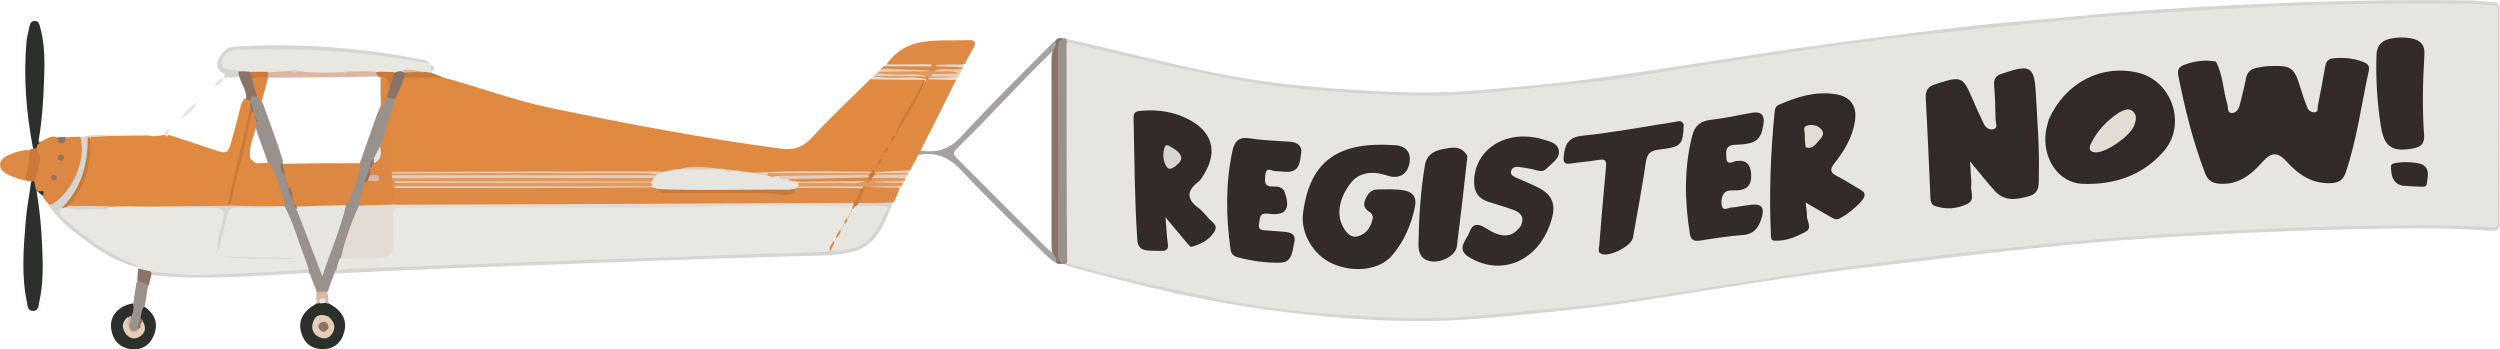 <svg width="11219" height="1568" viewBox="0 0 11219 1568" fill="none" xmlns="http://www.w3.org/2000/svg">
<path d="M1988.63 347.239C2151.63 391.615 2307.24 450.507 2469.86 484.224C2813.76 555.475 3158.57 621.459 3507.03 667.37C3565.1 675.043 3604.37 659.615 3644.06 616.731C3726.72 527.522 3815.48 443.995 3903.86 356.86C3919.53 345.538 3935.34 345.04 3951.22 345.04C4008.33 345.165 4065.4 344.418 4125.62 345.787C4161.29 358.229 4149.8 379.546 4138.64 399.039C4107.12 454.115 4076.72 509.813 4043.92 564.143C4038.23 573.558 4033.75 583.636 4028.24 596.16C4026.66 600.349 4026 601.967 4024.05 605.865C4017.91 614.823 4011.48 620.256 4006.51 629.837C4004.72 633.362 4004.06 634.814 4002.36 638.339C3999.12 644.601 3997.34 648.914 3994.56 655.384C3992.78 658.868 3992.03 660.237 3989.83 663.43C3984.19 669.776 3980.79 674.835 3976.52 682.01C3974.86 685.411 3974.24 686.738 3972.62 690.139C3969.59 696.152 3967.85 700.258 3965.2 706.438C3963.54 709.797 3962.79 711.083 3960.76 714.193C3954.37 721.41 3949.93 727.299 3945.62 736.05C3944.05 739.616 3943.42 741.068 3941.81 744.717C3938.57 751.478 3936.7 756.247 3932.56 763.007C3929.57 766.657 3928.2 767.984 3924.39 771.012C3916.59 776.03 3910.74 778.02 3901.29 779.389C3726.76 781.048 3555.52 779.928 3380.91 780.343C3373.16 780.343 3368.76 780.467 3361.21 780.965C3345.74 780.136 3333.42 778.933 3318.7 774.288C3309.83 774.039 3303.9 774.371 3295.06 773.707C3278.43 772.753 3264.99 770.638 3248.9 766.657C3238.08 767.694 3230.15 767.445 3219.25 766.574C3162.05 759.772 3107.85 751.685 3051.07 769.311C3040.37 771.965 3032.45 772.753 3021.58 774.122C3012.75 775.2 3006.82 775.947 2998.03 778.021C2990.93 779.597 2986.79 780.094 2979.32 780.219C2971.61 780.219 2967.17 780.26 2959.25 780.302C2578.52 780.343 2201.23 780.343 1823.98 780.219C1804.41 780.219 1784.62 782.126 1762.02 775.822C1742.15 759.523 1743.77 739.285 1743.4 720.124C1742.32 660.651 1742.9 601.22 1744.89 538.513C1737.26 503.966 1753.27 477.381 1762.72 446.277C1774.54 419.195 1784.42 394.725 1793.42 369.883C1797.98 357.275 1804.49 345.787 1821.04 339.359C1878.27 335.667 1932.19 336.87 1988.63 347.239Z" fill="#E08941"/>
<path d="M721.15 608.312C726.375 606.155 729.693 605.948 735.5 605.45C743.545 604.704 749.145 604.331 757.439 605.492C831.512 628.51 902.142 653.062 973.104 676.535C1015.16 690.429 1024.86 685.494 1036.19 642.652C1049.66 591.681 1064.72 541.167 1076.71 489.782C1080.31 474.354 1083.3 458.47 1096.45 443.912C1106.86 438.272 1114.36 439.848 1123.74 446.94C1127.05 450.88 1128.17 452.705 1130.33 457.433C1132.94 468.63 1132.82 477.008 1132.65 488.455C1104.7 623.699 1067.5 753.593 1038.09 885.394C1035.4 897.505 1031.83 909.117 1024.86 923.094C1021.3 927.241 1019.55 928.692 1014.7 931.554C908.861 938.77 806.005 934.043 703.233 935.536C664.082 936.116 624.889 934.748 582.254 936.904C553.014 939.849 527.259 939.683 498.103 936.863C437.509 933.752 380.234 937.817 319.931 933.089C300.728 922.513 303.549 909.698 312.797 898.085C373.432 822.023 398.524 734.847 395.704 638.588C395.455 629.92 397.238 621.501 406.031 612.999C445.555 609.93 482.384 611.547 522.199 609.308C571.636 608.188 618.004 608.229 667.814 607.939C686.975 614.035 703.233 609.764 721.15 608.312Z" fill="#E08941"/>
<path d="M4783.65 174.212C4890.03 196.815 4994.58 223.151 5099.47 247.952C5317.87 299.627 5536.52 351.054 5759.94 376.021C5900 391.656 6040.51 402.647 6181.48 409.407C6324.07 416.25 6466.45 418.738 6608.5 406.877C6794.01 391.366 6979.82 376.228 7164.21 351.137C7466.47 310.037 7767.36 258.983 8069.38 215.976C8313.08 181.263 8557.32 150.033 8801.85 121.417C8967.33 102.09 9133.72 90.81 9299.54 74.511C9535.02 51.369 9771.05 35.484 10007.3 23.872C10365.8 6.204 10724.5 -3.998 11083.5 2.223C11119 2.845 11154.3 7.863 11189.8 9.19C11216.6 10.186 11217.7 26.858 11217.7 46.972C11217.5 364.491 11217.2 682.051 11218.1 999.57C11218.2 1029.89 11207.8 1037.68 11179.5 1035.53C10958.4 1018.9 10736.8 1025.08 10515.7 1029.85C10239.8 1035.82 9964.03 1050.08 9688.52 1066.59C9489.28 1078.49 9290.33 1097.2 9091.75 1117.64C8863.98 1141.12 8636.82 1170.27 8409.3 1196.19C8065.94 1235.3 7725.23 1292.91 7384.06 1346.7C7147.87 1383.9 6910.1 1405.39 6672.29 1427.32C6360.24 1456.15 6049.81 1435.91 5740.16 1397.26C5421.97 1357.53 5111 1282.67 4802.39 1197.4C4795.34 1195.45 4788.62 1192.13 4779.54 1188.15C4778.21 1184.75 4779.09 1182.63 4782.78 1178.53C4803.02 1169.44 4819.23 1176.12 4835.9 1180.43C5139.66 1258.98 5444.45 1333.6 5756.17 1373.2C5895.07 1390.83 6034.83 1401.82 6175.1 1406.96C6259.91 1410.07 6344.68 1412.89 6429.5 1412.68C6550.1 1412.35 6670.13 1401.07 6790.03 1389.92C6967.58 1373.41 7145.17 1357.07 7321.44 1329.53C7543.82 1294.78 7765.79 1256.95 7988.59 1224.85C8274.63 1183.67 8561.3 1147.13 8848.67 1115.7C9101.71 1088.03 9355.32 1067.05 9608.89 1045.85C9705.56 1037.77 9802.61 1032.46 9899.62 1028.19C10092.4 1019.68 10285.2 1012.43 10478.1 1004.51C10682.3 996.086 10886.5 1002.1 11090.6 999.985C11115.2 999.736 11139.2 1006.79 11164.1 1006.12C11185.6 1005.54 11195.8 996.211 11195.4 974.645C11195.3 963.571 11195.8 952.498 11195.8 941.425C11195.8 662.02 11195.8 382.615 11195.8 103.21C11195.8 90.893 11195.5 78.617 11195.2 66.299C11194.7 48.465 11185.9 39.88 11168.2 37.89C11135.2 34.157 11102.3 29.968 11069 30.052C10884.4 30.425 10699.7 26.277 10515.2 31.462C10363 35.733 10210.6 41.498 10058.5 50.373C9956.65 56.304 9854.75 61.281 9752.85 66.216C9639.79 71.691 9527.27 82.805 9414.5 91.473C9266.19 102.878 9118.09 116.399 8970.11 132.283C8730.43 158.038 8491.17 186.613 8252.07 217.552C7904.31 262.55 7559.33 325.631 7212.15 373.906C7031.87 398.956 6850.42 414.3 6669.05 429.521C6562.46 438.479 6455.71 446.65 6348.62 443.664C5980.29 433.378 5614.49 401.61 5255.95 310.825C5136.63 280.632 5014.95 261.14 4895.92 229.703C4860.29 220.289 4824.58 210.667 4788.54 192.17C4782.82 186.281 4781.53 182.009 4783.65 174.212Z" fill="#D7D5D1"/>
<path d="M1123.07 460.045C1121.46 458.179 1120.96 456.562 1121.17 455.774C1114.7 432.134 1124.98 423.964 1149.53 426.701C1166.45 434.208 1169.32 449.594 1179.64 462.658C1209.67 550.001 1243.06 633.154 1269.68 721.368C1266.61 742.561 1269.64 760.146 1279.22 779.016C1280.88 782.665 1281.54 784.117 1283.04 787.767C1285.4 794.402 1286.65 798.881 1288.76 805.476C1290.09 809.042 1290.59 810.494 1291.83 814.061C1293.95 820.531 1294.94 824.968 1297.6 831.313C1299.01 834.88 1299.54 836.332 1300.87 839.981C1305.68 855.575 1309.42 869.054 1316.63 883.819C1318.25 887.385 1318.87 888.837 1320.36 892.445C1322.77 899.039 1324.01 903.56 1326.25 910.196C1327.75 913.845 1328.33 915.297 1329.74 918.988C1332.18 927.531 1335.46 933.006 1340.73 940.264C1364.24 971.41 1372.21 1006.79 1384.57 1040.05C1405.51 1096.45 1425.67 1153.19 1445.24 1208.68C1479.38 1113.62 1513.72 1016.66 1549.34 917.246C1574.77 856.405 1589.78 794.693 1614.29 733.437C1641.21 655.965 1668.29 581.52 1695.29 503.966C1709.27 479.621 1712.13 452.746 1734.03 432.963C1749.74 427.613 1761.02 430.392 1771.64 443.415C1765.46 470.746 1757.83 495.339 1749.87 522.67C1751.15 567.378 1729.38 603.874 1721 646.219C1705.99 666.872 1702.46 690.18 1688.74 711.207C1678.16 722.902 1671.48 733.727 1669.82 749.777C1668.75 753.8 1668.25 755.376 1666.88 759.316C1657.34 781.836 1647.51 801.619 1643.28 826.005C1642.66 858.852 1631.38 886.348 1620.88 916.914C1593.89 997.455 1561.37 1073.14 1538.19 1155.01C1530.47 1174.38 1524.21 1191.38 1515.96 1210.5C1512.22 1217.97 1508.08 1221.37 1501.11 1225.76C1490.08 1252.72 1481.2 1278.06 1471.87 1306.02C1456.98 1322.9 1441.18 1322.15 1422.06 1310.33C1410.49 1282 1401.45 1256.37 1390.37 1228.88C1385.69 1224.4 1383.2 1221.62 1379.51 1216.18C1343.26 1133.53 1317.79 1049.79 1285.78 968.507C1280.88 956.065 1276.57 943.374 1270.55 928.361C1254.67 868.308 1232.98 813.231 1211.37 755.169C1208.43 747.455 1207.18 742.105 1203.37 734.764C1186.61 678.692 1163.26 627.804 1147.25 571.608C1145.47 565.885 1144.85 562.526 1144.39 556.719C1144.43 546.517 1144.43 538.803 1141.03 529.181C1139.62 525.615 1138.96 524.204 1137.38 520.679C1135.23 515.661 1134.02 512.758 1131.99 507.574C1130.75 503.758 1130.41 502.182 1129.87 498.159C1128.84 484.39 1125.98 473.275 1123.07 460.045Z" fill="#99918B"/>
<path d="M1936.79 318.912C1935.17 322.023 1935.55 323.972 1935.3 324.926C1930.82 330.525 1925.51 333.138 1916.34 334.216C1876.94 331.562 1841.61 317.004 1801.59 325.755C1791.72 329.695 1784.17 331.396 1773.96 334.299C1759.61 337.451 1747.96 337.658 1733.36 335.875C1724.73 334.506 1719.01 333.22 1710.3 332.018C1699.52 329.654 1691.51 329.903 1680.44 330.649C1643.45 334.216 1609.44 331.976 1572.28 332.35C1556.18 329.032 1543.83 331.686 1528.36 336.041C1469.05 335.999 1412.77 342.22 1353.83 331.769C1337.66 326.46 1324.72 319.7 1307.51 327.622C1275.45 333.967 1245.71 329.944 1213.49 333.469C1206.85 334.133 1203.08 334.174 1196.61 333.303C1189.1 331.437 1184.41 328.617 1176.49 331.727C1156.62 335.087 1139.75 329.446 1119.59 330.234C1101.88 333.22 1087.28 331.603 1069.41 329.446C1045.56 326.253 1024.57 325.631 1005.41 315.843C987.992 306.927 979.199 294.319 985.13 274.163C993.01 247.413 1030.38 216.971 1059 215.893C1201 210.418 1342.76 213.239 1484.81 221.533C1621.67 229.537 1756.3 249.818 1890.8 273.789C1904.36 276.195 1916.72 280.674 1932.06 287.6C1935.05 289.259 1934.76 289.466 1934.88 289.3C1939.86 297.554 1942.47 306.263 1936.79 318.912Z" fill="#E9E7E1"/>
<path d="M4286.54 366.814C4235.77 469.626 4185.05 569.244 4133.29 671.393C4133.75 681.678 4129.52 686.904 4122.43 693.457C4109.53 716.557 4098.5 737.874 4086.14 761.39C4064.49 783.951 4038.4 780.633 4013.35 780.26C3988.13 779.887 3962.75 782.956 3934.63 775.781C3930.03 772.38 3928.54 770.638 3927.79 765.495C3928.58 762.095 3928.58 762.136 3928.58 762.136C3934.01 756.993 3931.52 749.901 3934.51 741.856C3935.96 739.906 3935.96 739.948 3935.92 739.948C3944.13 732.566 3947.95 721.99 3956.49 711.995C3958.11 710.336 3958.11 710.378 3958.06 710.378C3963.5 705.276 3961.01 698.143 3964.04 690.097C3965.49 688.148 3965.49 688.189 3965.45 688.189C3973.66 680.807 3977.47 670.231 3986.02 660.236C3987.64 658.578 3987.64 658.619 3987.59 658.619C3993.03 653.518 3990.54 646.385 3993.57 638.339C3995.02 636.389 3995.02 636.431 3994.98 636.431C4003.19 629.049 4007 618.473 4015.55 608.478C4017.16 606.819 4017.17 606.861 4017.12 606.902C4051.96 535.775 4094.76 469.045 4133 399.785C4141.26 384.855 4148.51 369.592 4157.93 352.34C4161.91 349.519 4163.65 348.607 4168.34 346.907C4204.38 344.418 4237.52 343.838 4273.64 347.487C4282.76 351.8 4286.66 356.404 4286.54 366.814Z" fill="#E08941"/>
<path d="M294.468 616.317C316.034 614.409 335.693 613.952 358.628 613.621C376.42 626.353 378.245 644.145 377.416 660.9C372.895 753.344 344.029 835.792 273.897 899.993C260.418 912.352 246.69 925.25 223.008 921.393C210.649 908.702 201.11 897.007 191.695 882.782C189.58 871.957 187.465 863.538 177.18 861.464C150.802 856.197 147.484 836.29 147.152 811.779C153.373 766.574 174.525 725.681 161.046 678.402C157.645 667.453 158.392 659.158 163.286 648.914C165.318 645.306 166.23 643.938 170.875 639.376C200.571 631.371 220.686 606.695 253.16 614.409C267.634 623.616 278.915 635.104 294.468 616.317Z" fill="#DD8842"/>
<path d="M152.71 811.697C162.456 831.521 148.48 866.524 191.488 857.359C197.046 856.156 195.719 869.054 192.691 878.054C185.101 873.948 178.341 867.685 163.327 853.792C179.502 945.821 185.848 1028.19 189.539 1110.76C193.23 1193.17 194.184 1275.53 175.894 1356.53C172.535 1371.46 174.277 1394.44 149.807 1395.27C122.476 1396.22 124.176 1371.21 120.817 1355.37C95.31 1235.97 105.72 1115.53 114.969 995.589C119.49 937.029 131.102 879.008 139.438 817.835C142.217 811.697 145.742 810.204 152.71 811.697Z" fill="#2C302A"/>
<path d="M176.268 646.094C163.535 644.394 167.6 656.67 163.867 664.177C159.803 670.19 155.323 670.812 148.605 667.536C117.748 508.237 105.016 349.561 118.702 189.474C120.776 165.213 127.868 141.366 132.637 117.353C135.208 104.33 140.144 93.879 156.028 94.045C172.037 94.252 175.563 105.699 179.129 118.058C201.982 197.23 200.696 278.517 197.793 359.473C194.558 450.216 188.793 540.96 172.95 633.279C174.65 636.182 175.646 636.597 176.06 636.265C175.023 637.592 174.401 639.334 174.692 641.159C174.941 643.025 175.272 643.938 176.268 646.094Z" fill="#2C302A"/>
<path d="M1502.35 1227.42C1500.98 1223.77 1502.89 1220 1505.79 1214.4C1530.18 1192.63 1559.17 1190.84 1587.12 1191.55C1694.21 1194.2 1801.05 1186.16 1907.76 1181.64C2064.82 1174.96 2222.17 1174.38 2379.07 1162.64C2450.11 1157.33 2521.57 1157.83 2592.74 1155.92C2700.86 1153.02 2809.07 1149.16 2917.03 1144.73C3071.64 1138.42 3226.38 1134.03 3380.99 1126.85C3484.02 1122.08 3587.24 1115.53 3693.87 1116.69C3699.39 1116.52 3701.55 1116.44 3710.01 1116.23C3718.26 1116.07 3720.25 1115.99 3725.15 1116.11C3839.78 1121.05 3926.87 1060.66 3959.47 956.936C3964.66 940.388 3957.19 937.402 3944.29 936.78C3926 935.867 3907.63 936.904 3889.34 936.158C3873.75 935.494 3857.12 937.858 3844.34 921.186C3844.05 911.44 3847.91 906.836 3856.58 901.984C3908.46 894.518 3957.27 888.215 4007.79 907.624C3966.48 1008.94 3931.64 1115.94 3802.16 1135.31C3775.54 1139.29 3748.87 1144.68 3722.12 1145.56C3540.67 1151.4 3359.14 1155.55 3177.69 1161.56C2979.2 1168.16 2780.74 1176.2 2582.25 1183.5C2378.86 1190.97 2175.43 1197.73 1972.08 1205.94C1816.52 1212.12 1661.07 1220.12 1502.35 1227.42Z" fill="#D7D5D1"/>
<path d="M3957.32 307.59C3958.61 301.784 3959.93 299.835 3963.62 297.595C4033.88 289.135 4102.6 295.024 4158.92 293.448C4107.62 291.996 4043.75 294.194 3977.14 290.711C4017.46 230.616 4077.3 196.152 4146.73 186.903C4212.14 178.194 4279.2 182.3 4345.52 180.184C4376.87 179.189 4382.84 190.76 4367.17 217.386C4354.1 239.616 4342.86 262.924 4329.3 287.766C4292.01 298.134 4255.72 290.545 4216.78 293.116C4211.31 297.056 4208.86 287.476 4209.4 293.157C4241.54 293.406 4270.74 292.701 4302.96 294.65C4308.4 299.544 4309.31 303.65 4307.32 311.115C4270.49 332.267 4231.63 315.926 4192.1 325.963C4184.43 327.663 4179.95 327.995 4172.07 327.497C4122.51 317.461 4075.73 324.719 4029.28 322.521C4008.5 321.525 3987.55 324.677 3964 317.793C3959.48 314.392 3958.03 312.65 3957.32 307.59Z" fill="#DF8A44"/>
<path d="M4788.33 1180.35C4784.56 1183.71 4783.02 1184.17 4779.37 1185.74C4777.26 1186.9 4776.26 1185.16 4777.01 1184.46C4745.53 1181.8 4736.74 1164.18 4736.82 1133.03C4737.69 829.737 4737.19 526.402 4737.61 223.109C4737.65 200.589 4733.38 173.009 4773.86 173.341C4778.59 171.682 4779.91 171.35 4783.27 171.143C4785.47 174.627 4785.59 177.986 4786.17 183.917C4799.32 200.34 4799.78 217.676 4799.78 235.012C4799.94 534.987 4799.99 834.963 4799.74 1134.94C4799.74 1149.62 4799.49 1164.51 4788.33 1180.35Z" fill="#99918B"/>
<path d="M1472.66 1360.3C1533.87 1391.74 1558.92 1434.46 1545.2 1487.83C1531.88 1539.51 1498.04 1567.92 1444 1566.55C1394.94 1565.26 1364.16 1537.48 1351.3 1491.11C1336.87 1439.06 1359.19 1397.17 1417.91 1363.75C1421.81 1358.73 1424.42 1355.95 1430.31 1352.67C1440.6 1349.73 1448.23 1349.27 1458.85 1351.06C1465.36 1352.92 1468.59 1354.95 1472.66 1360.3Z" fill="#2C302A"/>
<path d="M4124 694.908C4123.34 689.019 4126.16 682.756 4130.6 675.208C4204.25 687.069 4260.37 671.019 4313.95 612.376C4447.33 466.474 4589.05 328.16 4729.81 186.198C4748.18 183.46 4743.25 195.28 4743.17 205.856C4736.66 219.749 4726.45 227.132 4717.66 235.551C4574.87 372.868 4443.23 521.135 4301.51 659.49C4273.77 686.572 4274.22 689.931 4302.84 718.63C4431.45 847.529 4560.35 976.179 4688.92 1105.08C4704.64 1120.84 4723.8 1132.37 4740.68 1150.49C4745.49 1161.52 4744.74 1170.61 4742.25 1181.76C4727.32 1173.26 4713.14 1163.72 4701.2 1151.9C4572.25 1024.25 4440.37 899.288 4316.44 766.947C4261.74 708.469 4205.21 680.475 4124 694.908Z" fill="#A5A2A0"/>
<path d="M646.706 1375.19C696.765 1408.7 712.235 1453.37 689.756 1506.66C670.347 1552.66 631.734 1573.52 582.754 1565.8C533.524 1558.05 506.193 1525.16 498.935 1476.18C490.599 1420.11 529.294 1373.2 595.279 1361.59C614.066 1377.35 610.168 1395.27 600.919 1415.96C596.73 1421.48 593.869 1424.09 588.228 1427.61C571.763 1434.87 564.795 1446.49 565.335 1460.67C565.957 1476.43 568.777 1492.6 586.072 1500.23C598.97 1505.92 612.947 1508.24 624.062 1498.53C639.365 1485.18 643.057 1467.84 632.647 1446.32C629.619 1438.61 627.421 1433.42 625.472 1425.08C623.771 1403.68 621.698 1384.73 646.706 1375.19Z" fill="#2C302A"/>
<path d="M220.809 922.679C303.839 886.971 377.912 749.404 366.216 648.956C365.096 639.251 364.06 629.546 362.401 616.773C413.455 599.437 466.085 609.059 521.743 607.483C487.735 610.22 450.201 612.252 409.266 614.823C389.981 643.937 401.552 675.25 397.197 705.152C384.714 791.292 352.53 867.022 287.582 930.186C278.167 955.526 292.019 969.544 307.116 982.815C392.054 1057.3 482.551 1123.37 587.065 1168.45C601.249 1174.55 618.253 1177.66 621.737 1200.42C513.905 1175.75 425.98 1114.33 341.581 1047.35C296.664 1011.68 252.785 974.396 220.809 922.679Z" fill="#D7D5D1"/>
<path d="M1074.67 343.879C1052.36 347.405 1031.67 348.151 1007.49 348.69C1004.21 341.93 1013.87 333.511 1004.17 329.115C976.049 316.424 968.749 293.945 979.657 268.73C993.178 237.459 1015.91 211.207 1052.9 209.008C1339.03 192.004 1622.59 213.653 1903.61 269.145C1913.82 271.177 1922.77 279.223 1933.68 286.854C1655.68 230.326 1372.91 215.561 1088.4 222.943C1087.16 222.985 1085.95 223.068 1084.71 222.943C1037.89 218.506 997.533 238.745 993.841 283.038C990.358 324.719 1040.08 303.36 1066.09 317.171C1076.96 324.097 1078.41 331.977 1074.67 343.879Z" fill="#D7D5D1"/>
<path d="M4733.46 210.626C4742 201.377 4740.63 194.783 4734 186.903C4741.26 169.733 4756.02 169.153 4774.44 171.392C4754.57 178.774 4747.23 192.378 4747.31 217.344C4748.43 523.624 4748.1 829.862 4747.85 1136.14C4747.85 1156.55 4746.03 1176.45 4775.76 1181.6C4767.34 1184.21 4756.97 1184.67 4743.58 1184.46C4740.05 1175.17 4739.6 1166.54 4737.73 1155.72C4720.69 1138.63 4718.82 1119.26 4718.78 1099.35C4718.61 820.406 4718.65 541.499 4718.65 262.55C4718.74 244.924 4722.18 228.459 4733.46 210.626Z" fill="#8C7368"/>
<path d="M76.353 800.457C62.086 794.112 48.897 790.753 37.284 784.49C18.953 774.62 -0.581 763.463 0.207 738.994C0.995 714.774 20.363 704.323 39.441 695.198C67.228 681.927 96.716 674.586 130.103 672.098C155.07 718.382 136.946 759.938 116.458 803.734C110.984 808.752 107.168 809.913 100.408 807.591C96.219 805.559 94.518 805.393 90.371 804.273C84.647 803.029 81.413 802.656 76.353 800.457Z" fill="#DF8A44"/>
<path d="M4011.19 907.832C3960.68 910.61 3911.16 911.025 3858.19 911.108C3840.9 877.722 3869.6 859.557 3883.74 833.719C3888.51 831.604 3890.58 831.148 3895.89 830.899C3944.58 837.037 3990.99 825.134 4038.27 840.935C4031.01 864.119 4021.6 884.814 4011.19 907.832Z" fill="#DF8A44"/>
<path d="M1383.49 1209.88C1386.72 1215.52 1387.35 1218.84 1388.3 1224.69C1154.64 1236.51 920.847 1259.77 683.326 1234.89C676.69 1231.78 674.948 1227.59 675.612 1219.38C686.229 1202.75 700.289 1204.82 713.478 1206.6C866.392 1227.59 1019.35 1215.06 1172.26 1207.1C1234.76 1203.87 1297.51 1209.13 1359.89 1201.83C1367.27 1200.96 1374.53 1203.45 1383.49 1209.88Z" fill="#D7D5D1"/>
<path d="M588.723 1421.02C598.719 1402.32 600.212 1385.06 597.972 1364.24C602.451 1330.69 606.847 1300.13 612.612 1266.99C636.833 1250.28 653.132 1255.58 663.833 1283.79C660.059 1314.19 655.123 1341.68 649.98 1372.12C634.428 1386.64 636.377 1405.09 630.819 1423.59C631.068 1444.41 626.133 1461.42 619.787 1480.91C617.34 1484.89 616.179 1486.38 612.488 1489.37C599.631 1494.34 590.548 1491.82 580.594 1482.4C576.613 1476.51 575.161 1472.74 573.876 1465.73C572.383 1447.73 577.36 1434.79 588.723 1421.02Z" fill="#99918B"/>
<path d="M3895.23 837.7C3892.04 836.166 3888.43 836.083 3886.65 836.042C3882.96 837.452 3881.05 838.903 3876.07 842.097C3778.28 848.732 3683.63 849.396 3585.96 841.558C3579.49 836.166 3577.79 831.936 3578.83 823.683C3592.85 807.425 3609.56 810.618 3625.15 810.536C3703.75 810.038 3782.34 810.536 3864 810.079C3869.06 809.789 3871.01 809.582 3875.82 808.918C3886.28 806.596 3890.38 815.056 3899.09 812.9C3902.41 810.287 3904.03 809.665 3914.1 809.54C3964.74 814.144 4007.79 803.07 4051.51 819.162C4052.21 825.383 4050.97 829.198 4048.36 834.59C3997.59 843.921 3947.95 838.032 3895.23 837.7Z" fill="#E1995D"/>
<path d="M111.859 807.3C121.398 763.463 132.804 721.783 132.762 675.25C135.002 671.102 137.283 669.817 143.172 667.204C151.011 666.209 155.241 666.499 161.545 666.623C191.448 696.359 176.019 729.746 170.503 761.887C167.808 777.44 161.047 792.328 155.78 810.245C151.799 813.189 148.232 813.355 142.011 814.226C136.246 814.351 133.094 813.812 127.661 812.609C121.357 810.162 116.961 810.204 111.859 807.3Z" fill="#C97939"/>
<path d="M666.242 1284.28C652.556 1273.71 639.367 1262.1 616.722 1264.38C615.893 1246.67 617.801 1228.87 619.791 1208.1C619.874 1205.07 619.916 1205.77 620.248 1205.82C641.814 1192.46 659.233 1201.3 677.482 1217.84C679.182 1223.69 679.224 1227.01 679.68 1232.73C675.864 1250.73 671.634 1266.33 666.242 1284.28Z" fill="#8C7368"/>
<path d="M1909.42 323.101C1918.38 324.138 1923.93 324.884 1932.27 325.755C1952.55 332.64 1970.01 339.4 1989.51 347.612C1935.17 348.897 1878.85 348.731 1819.01 348.524C1810.71 342.386 1810.46 335.709 1815.15 326.004C1846.79 312.318 1876.45 327.497 1909.42 323.101Z" fill="#C97939"/>
<path d="M1474.23 1359.72C1471.41 1362.63 1468.8 1362.38 1464.36 1361.22C1454.16 1351.39 1445.37 1346.62 1433.42 1359.31C1429.11 1361.8 1426.46 1362.63 1421.81 1362.79C1419.36 1346.24 1418.91 1330.4 1419.07 1311.2C1434.79 1308.21 1449.89 1308.63 1468.26 1308.92C1472.53 1324.72 1473.49 1340.69 1474.23 1359.72Z" fill="#DAB6A3"/>
<path d="M4072.58 781.504C4072.78 787.974 4070.05 792.495 4065.65 798.135C4018 819.618 3970.34 808.42 3920.04 805.144C3906.56 792.661 3915.52 786.689 3926.01 779.058C3976.15 777.233 4022.97 774.288 4072.58 781.504Z" fill="#E5CDB7"/>
<path d="M3912.86 798.549C3962.42 798.259 4009.54 798.591 4060.3 799.13C4063.37 802.282 4062.75 805.268 4061.26 810.411C4011.57 823.599 3962.13 815.014 3909.79 815.512C3906.6 813.978 3905.94 813.19 3905.6 812.816C3904.11 806.886 3906.35 802.655 3912.86 798.549Z" fill="#E1995D"/>
<path d="M4146.44 358.436C4066.44 358.56 3989.71 357.648 3909.46 356.196C3909 350.68 3912.07 345.787 3920.61 340.437C3991.74 335.169 4057.44 338.446 4123.13 338.114C4131.72 338.073 4140.14 339.524 4149.14 347.985C4150.63 353.003 4150.17 355.201 4146.44 358.436Z" fill="#E2DCD4"/>
<path d="M3926.29 335.833C3927.74 330.11 3929.07 328.16 3935.71 325.755C4003.48 320.695 4066.48 323.599 4129.43 323.308C4137.98 323.267 4146.35 324.552 4155.77 332.432C4157.93 337.326 4157.97 339.607 4154.9 343.381C4080.45 344.75 4009.08 344.999 3934.26 344.335C3929.07 342.344 3927.37 340.81 3926.29 335.833Z" fill="#E5CDB7"/>
<path d="M3956.86 308.544C4028.69 310.534 4098.7 312.193 4170.66 316.423C4164.35 329.073 4152.83 326.294 4142.21 326.294C4081.61 326.294 4021.06 326.792 3957.03 325.672C3951.43 324.469 3949.23 323.681 3944.67 320.405C3944.38 316.092 3946.45 314.267 3950.56 311.778C3953.38 310.161 3954.16 309.207 3956.86 308.544Z" fill="#E5CDB7"/>
<path d="M3972.38 289.59C4042.67 288.802 4111.06 288.802 4179.41 288.802C4179.41 291.83 4179.45 294.857 4179.45 297.885C4110.36 297.885 4041.22 297.885 3968.64 297.263C3966.94 294.567 3968.68 292.452 3972.38 289.59Z" fill="#E2DCD4"/>
<path d="M883.442 458.718C873.737 492.726 845.244 512.426 814.637 532.789C825.71 499.777 853.705 479.953 883.442 458.718Z" fill="#E7E5DF"/>
<path d="M3928.12 773.127C3978.8 767.984 4028.61 766.159 4081.62 763.961C4083.07 767.362 4081.37 771.136 4077.84 776.071C4030.81 784.946 3985.23 778.518 3936.5 780.302C3931.15 778.85 3929.2 777.647 3928.12 773.127Z" fill="#E5CDB7"/>
<path d="M3893.87 838.696C3941.31 836.041 3990.63 835.958 4043.42 836C4046.45 838.447 4045.33 840.437 4041.97 842.76C3992.2 842.718 3943.97 842.014 3893.87 838.696Z" fill="#E5CDB7"/>
<path d="M3908.79 816.259C3955.62 813.687 4004.64 813.397 4057.02 812.816C4059.26 814.849 4058.06 817.171 4055.15 820.489C4005.97 820.531 3958.44 819.535 3908.79 816.259Z" fill="#E5CDB7"/>
<path d="M3927.71 777.979C3975.82 776.486 4022.43 776.735 4072.58 777.066C4076.06 777.149 4076.27 780.343 4075.89 781.877C4028.74 783.868 3981.95 784.283 3931.69 784.283C3927.58 782.5 3926.92 781.131 3927.71 777.979Z" fill="#E1995D"/>
<path d="M4188.66 321.318C4222.59 301.203 4260.99 315.926 4301.3 310.244C4307.69 308.129 4310.93 307.383 4316.57 309.083C4315.78 317.544 4312.83 324.677 4305.12 332.972C4264.6 322.687 4226.19 338.198 4188.66 321.318Z" fill="#E5CDB7"/>
<path d="M4305.78 334.34C4304.87 339.151 4303.21 343.215 4296.62 348.358C4251.7 346.077 4210.73 352.754 4171.24 337.824C4212.84 322.52 4255.27 326.17 4300.6 330.441C4303.54 332.225 4305.04 333.635 4305.78 334.34Z" fill="#E5CDB7"/>
<path d="M4200.81 291.333C4241.66 289.591 4281.19 289.466 4324.24 289.549C4326.69 293.821 4325.61 297.886 4322.95 303.401C4316.94 304.521 4312.58 303.733 4306.57 300.747C4272.19 299.088 4239.84 298.383 4203.92 297.388C4200.15 295.687 4199.82 294.319 4200.81 291.333Z" fill="#E2DCD4"/>
<path d="M293.096 614.284C295.004 626.809 295.128 640.62 279.327 642.776C263.442 644.933 259.005 633.362 256.641 617.602C267.341 614.45 278.58 614.077 293.096 614.284Z" fill="#8C7368"/>
<path d="M4284.96 359.39C4245.65 358.022 4208.9 357.192 4168.67 356.114C4164.65 353.708 4164.07 351.51 4166.14 347.28C4209.23 344.584 4249.67 344.792 4293.34 346.202C4296.53 347.239 4297.53 348.856 4298.03 349.685C4297.36 352.381 4295.87 353.916 4292.47 355.616C4289.77 357.358 4288.61 358.644 4284.96 359.39Z" fill="#E2DCD4"/>
<path d="M1001.51 348.773C999.564 369.8 986.873 382.408 962.445 385.435C970.408 370.629 981.482 356.321 1001.51 348.773Z" fill="#E7E5DF"/>
<path d="M758.437 577.705C758.354 586.995 756.239 597.612 753.833 610.883C749.188 612.086 744.875 610.635 739.318 607.192C738.986 592.843 747.903 586.082 758.437 577.705Z" fill="#E7E5DF"/>
<path d="M1937.37 320.779C1935.01 313.231 1934.8 304.438 1934.8 292.411C1947.04 297.719 1955.91 306.719 1937.37 320.779Z" fill="#D7D5D1"/>
<path d="M719.822 605.99C707.38 607.524 691.744 608.727 673.703 608.727C686.394 606.944 701.491 606.28 719.822 605.99Z" fill="#D7D5D1"/>
<path d="M4304.66 301.41C4309.14 300.249 4313.66 300.747 4319.8 303.069C4321.42 304.853 4320.18 307.673 4319.47 309.041C4315.65 310.493 4312.5 310.576 4307.07 310.286C4304.83 307.631 4304.79 305.35 4304.66 301.41Z" fill="#E1995D"/>
<path d="M108.787 805.476C114.8 806.554 118.657 807.798 123.925 810.494C117.496 810.825 109.616 809.706 99.828 807.134C100.823 805.641 103.727 805.641 108.787 805.476Z" fill="#E1995D"/>
<path d="M4282.56 360.386C4283.8 358.312 4285.17 357.773 4288.74 356.653C4290.4 359.39 4289.94 362.667 4287.95 367.975C4285.21 367.312 4283.97 364.616 4282.56 360.386Z" fill="#E1995D"/>
<path d="M75.898 800.084C78.138 799.462 81.663 800.126 86.599 802.033C84.359 802.614 80.792 801.992 75.898 800.084Z" fill="#E1995D"/>
<path d="M809.903 533.204C808.452 535.444 804.719 537.89 798.664 540.379C800.116 538.098 803.89 535.734 809.903 533.204Z" fill="#E7E5DF"/>
<path d="M3925.59 333.428C3927.25 333.76 3927.58 335.128 3928.12 338.57C3927.37 341.888 3926.38 343.132 3923.52 342.925C3921.65 341.474 3920.49 340.395 3919.95 339.815C3920.9 337.575 3922.52 335.958 3925.59 333.428Z" fill="#E2DCD4"/>
<path d="M3958.61 307.673C3958.69 308.834 3955.62 309.995 3954.09 310.535C3951.8 308.544 3952.55 306.553 3956.41 304.687C3958.07 304.231 3958.52 306.512 3958.61 307.673Z" fill="#E1995D"/>
<path d="M899.2 444.659C899.283 445.737 897.707 447.977 894.265 451.046C894.099 449.884 895.8 447.852 899.2 444.659Z" fill="#E7E5DF"/>
<path d="M3934.8 325.299C3935.42 322.769 3937.17 321.11 3940.73 318.788C3942.31 317.875 3943.8 319.7 3944.55 320.613C3944.51 323.142 3943.72 324.719 3940.28 326.751C3937.62 327.207 3935.71 325.963 3934.8 325.299Z" fill="#E5CDB7"/>
<path d="M958.217 386.223C958.299 387.343 956.682 389.375 953.198 392.112C953.032 390.868 954.774 389.002 958.217 386.223Z" fill="#E7E5DF"/>
<path d="M3581.82 819.037C3582.4 824.595 3582.44 827.705 3582.85 833.138C3582.19 839.94 3580.03 843.838 3574.1 849.105C3569.21 851.884 3567.09 852.714 3561.74 854.663C3547.14 861.506 3534.91 861.838 3522.59 861.796C3347.12 861.423 3171.64 861.879 2996.2 861.506C2985.13 861.465 2974.1 861.174 2960.33 856.446C2952.91 854.787 2948.63 854.165 2941.25 853.045C2934.28 851.055 2930.68 849.147 2925.24 844.626C2920.76 839.484 2918.98 836.083 2917.28 829.613C2916.74 825.093 2916.7 823.309 2917.07 818.83C2918.69 811.157 2920.85 806.43 2924.04 799.504C2927.36 792.951 2930.05 788.886 2934.74 783.37C2937.69 780.841 2939.01 779.97 2942.5 778.394C2950.67 776.776 2956.72 777.108 2964.77 775.242C2971.07 773.209 2975.51 773.334 2981.57 771.302C2985.92 769.062 2988.49 768.067 2993.14 766.906C2999.98 767.113 3004.54 765.827 3011.01 763.671C3020.09 761.348 3027.35 760.56 3037.35 759.98C3097.57 753.344 3155.17 754.007 3216.14 757.242C3227.21 756.828 3234.93 757.325 3245.51 758.445C3261.18 764.542 3274.45 767.279 3290.88 764.708C3298.72 764.293 3304.11 764.749 3312.15 765.786C3325.47 770.306 3336.04 774.744 3350.14 772.007C3355.58 771.385 3358.77 771.634 3364.29 772.297C3387.84 781.007 3410.9 773.666 3434.75 780.799C3440.52 781.214 3443.79 781.546 3449.39 782.417C3457.85 784.076 3463.99 785.112 3472.66 784.158C3479.79 783.702 3484.48 784.159 3491.4 786.025C3502.6 793.78 3513.01 796.352 3526.45 797.14C3530.31 797.803 3531.84 798.135 3535.66 799.006C3542.46 800.789 3546.77 802.738 3553.82 803.526C3561.04 804.314 3565.73 805.476 3572.53 808.171C3577.42 811.282 3579.62 813.729 3581.82 819.037Z" fill="#E7E5DF"/>
<path d="M1707.61 656.711C1720.96 612.708 1733.49 571.069 1747.84 527.439C1766.83 583.096 1753.48 642.03 1757.25 700.217C1758.62 721.036 1757.54 741.98 1757.67 766.366C1758.83 771.011 1759.91 772.173 1762.39 775.242C1764.38 778.642 1764.92 780.135 1766.04 783.951C1767 789.426 1767.25 792.619 1767.54 798.218C1767.91 807.135 1768.24 813.646 1770.19 822.604C1770.52 834.217 1772.56 842.967 1775.42 854.58C1777.7 878.676 1780.48 900.034 1764.55 921.227C1713.62 936.323 1665.26 935.577 1613.79 922.554C1618.15 890.371 1625.53 860.054 1632.87 826.834C1634.49 818.788 1638.22 815.222 1643.86 809.913C1655.1 802.655 1666.59 805.185 1676.34 799.877C1673.6 791.126 1662.98 791.872 1657.67 782.79C1654.73 773.085 1657.92 766.2 1660.2 756.952C1661.86 754.795 1661.45 754.754 1661.61 754.878C1666.71 747.869 1665.8 738.372 1672.64 729.372C1700.93 712.202 1703.04 685.245 1707.61 656.711Z" fill="#DD8842"/>
<path d="M1760.94 778.352C1758.21 775.905 1757.87 772.919 1757.83 771.426C2159.09 769.56 2560.39 769.187 2965.18 769.311C2970.07 771.053 2971.48 772.256 2970.78 775.283C2963.44 779.638 2958.25 782.168 2950.83 784.781C2565.5 791.582 2182.36 786.108 1799.26 787.725C1787.03 787.767 1774.46 788.472 1760.94 778.352Z" fill="#E5CDB7"/>
<path d="M1815.73 323.267C1817.02 330.857 1816.48 336.704 1815.65 345.538C1802.54 379.754 1789.68 411.024 1775.04 444.244C1762.48 443.456 1751.74 440.719 1738.17 438.065C1727.6 430.89 1730.13 422.264 1732.99 411.232C1734.9 405.508 1736.1 402.273 1738.09 396.592C1739.96 390.868 1741.04 387.592 1743.07 381.869C1751.9 362.044 1753.06 341.349 1770.27 325.631C1777.33 322.106 1783.42 321.069 1791.84 319.866C1800.88 319.286 1807.56 318.622 1815.73 323.267Z" fill="#8C7368"/>
<path d="M3446.19 787.642C3418.53 785.278 3393.85 781.421 3367.93 775.159C3437.4 771.385 3508.16 769.104 3578.87 768.813C3687.74 768.357 3796.61 769.311 3908.84 770.306C3912.78 775.947 3910.99 779.804 3903.69 783.951C3768.45 790.338 3636.23 787.85 3504.05 786.398C3485.76 786.232 3467.51 784.739 3446.19 787.642Z" fill="#E5CDB7"/>
<path d="M4142.95 361.92C4144.36 358.809 4145.61 358.187 4152.29 356.86C4121.8 444.078 4068.3 522.297 4019.11 605.533C4041.09 530.425 4092.15 468.049 4127.28 397.296C4132.71 386.472 4137.65 375.399 4142.95 361.92Z" fill="#C97939"/>
<path d="M3216.39 755.5C3162.47 768.399 3104.74 759.15 3043.77 760.892C3097.32 742.436 3155.3 748.657 3216.39 755.5Z" fill="#E5CDB7"/>
<path d="M3904.4 778.684C3908.09 776.196 3909.54 774.91 3911.49 772.214C3916.05 768.191 3919.91 765.454 3926.17 762.427C3928.62 763.422 3928.66 764.708 3928.83 767.901C3928.95 769.809 3928.74 773.044 3928.95 774.661C3928.95 777.523 3928.74 778.808 3928.37 782.002C3924.18 787.269 3920.2 790.67 3915.72 795.978C3912.82 801.577 3910.33 805.227 3906.56 810.66C3905.27 812.443 3902.16 813.231 3900.58 813.48C3896.52 811.406 3894.4 808.752 3892.08 803.361C3891.17 797.471 3891.42 794.112 3893.24 788.43C3896.44 783.371 3899.09 781.338 3904.4 778.684Z" fill="#C97939"/>
<path d="M4014.76 607.441C4015.3 618.929 4012.52 630.293 3997.51 636.224C3996.93 624.735 3999.71 613.372 4014.76 607.441Z" fill="#C97939"/>
<path d="M3290.62 763.007C3279.09 771.717 3264.91 772.712 3249.65 761.183C3261.55 760.104 3274.7 761.1 3290.62 763.007Z" fill="#E5CDB7"/>
<path d="M3985.19 659.117C3985.73 670.605 3982.95 681.968 3967.94 687.899C3967.4 676.453 3970.18 665.047 3985.19 659.117Z" fill="#C97939"/>
<path d="M3955.66 710.834C3956.24 722.322 3953.38 733.644 3938.41 739.616C3937.87 728.128 3940.65 716.765 3955.66 710.834Z" fill="#C97939"/>
<path d="M3349.85 770.306C3340.56 778.767 3328.74 779.845 3316.01 768.481C3325.63 767.445 3336.41 768.398 3349.85 770.306Z" fill="#E5CDB7"/>
<path d="M3993.19 638.173C3993.81 642.901 3992.57 649.205 3989.46 657.168C3988.88 652.44 3990.12 646.136 3993.19 638.173Z" fill="#C97939"/>
<path d="M3934.14 741.565C3934.76 746.293 3933.52 752.597 3930.41 760.56C3929.78 755.832 3931.03 749.528 3934.14 741.565Z" fill="#C97939"/>
<path d="M3963.67 689.848C3964.29 694.576 3963.04 700.88 3959.93 708.843C3959.31 704.157 3960.55 697.811 3963.67 689.848Z" fill="#C97939"/>
<path d="M2970.7 776.859C2968.58 777.067 2968.54 773.417 2968.54 771.634C2971.86 769.684 2975.13 769.519 2980.9 769.767C2979.86 772.297 2976.34 774.495 2970.7 776.859Z" fill="#D7D5D1"/>
<path d="M3010.51 761.97C3008.61 764.168 3004.38 766.117 2997.66 767.445C2999.52 765.122 3003.84 763.422 3010.51 761.97Z" fill="#E5CDB7"/>
<path d="M681.045 1218.55C661.469 1215.4 643.76 1210.38 623.313 1205.65C618.461 1188.69 603.738 1187.32 591.503 1182.22C476.164 1133.9 376.668 1061.78 285.467 977.423C275.015 967.76 261.08 958.512 272.61 938.439C274.725 928.112 281.278 926.536 291.232 925.126C359.166 938.439 424.239 931.347 492.131 928.112C519.877 926.246 544.679 925.872 572.881 925.955C707.713 930.849 839.227 927.282 970.74 928.319C1022.83 928.734 1023.37 928.568 1009.81 980.202C1001.51 1011.85 995.168 1044.11 988.284 1065.22C996.744 1036.19 1006.91 996.625 1015.16 956.77C1020.84 929.314 1035.48 921.061 1061.4 920.937C1127.76 920.688 1194.16 923.135 1263.67 919.568C1268.81 920.025 1270.85 920.481 1275.66 922.471C1315.39 995.754 1335.54 1073.97 1364.33 1148.92C1371.75 1168.2 1378.8 1187.61 1386.06 1209.59C1231.98 1219.67 1077.95 1228.79 923.75 1233.98C843.208 1236.63 762.831 1227.59 681.045 1218.55Z" fill="#E9E7E1"/>
<path d="M1268.19 923.052C1202.41 939.807 1133.69 930.269 1065.34 931.181C1036.15 931.554 1023.83 940.927 1018.48 968.88C1008.44 1021.3 988.741 1071.65 983.307 1125.52C965.64 1092.18 983.888 1061.03 990.98 1030.18C1013.58 931.886 1014.5 932.425 912.968 932.052C802.44 931.637 691.912 930.642 578.812 928.153C721.524 925.623 866.807 924.794 1015.53 923.55C1022.83 920.191 1026.98 917.785 1034.9 914.924C1106.28 906.38 1174.25 910.403 1242.23 911.772C1250.77 911.937 1258.86 915.048 1268.19 923.052Z" fill="#D7D5D1"/>
<path d="M1074.88 348.69C1071.77 339.234 1070.44 331.769 1068.86 321.442C1084.37 319.327 1100.22 320.032 1119.25 321.649C1123.77 323.515 1125.06 324.511 1128.09 327.207C1132.73 332.971 1134.85 337.451 1137.71 344.335C1139.12 348.358 1139.58 350.017 1140.65 354.164C1146.63 382.242 1166.41 404.803 1155.5 435.369C1138.87 430.019 1126.35 428.609 1121.87 452.124C1116.56 451.46 1111.71 448.059 1104.7 443.954C1106.77 408.867 1086.7 381.163 1074.88 348.69Z" fill="#8C7368"/>
<path d="M296.706 930.351C288.909 931.181 283.393 932.342 275.43 934.831C362.774 849.106 394.833 740.197 393.464 618.515C393.464 617.436 397.404 616.358 402.672 615.321C413.33 728.667 386.124 831.106 310.226 920.813C307.987 928.278 304.005 930.186 296.706 930.351Z" fill="#C97939"/>
<path d="M1021.67 918.863C1053.32 776.237 1087.53 635.187 1122.29 491.275C1130.83 487.625 1132.9 492.726 1133.98 502.224C1139.5 547.678 1122.5 586.705 1114.32 627.017C1109.47 650.864 1102.21 674.338 1096.08 701.046C1076.21 773.666 1069.66 846.7 1038.22 915.877C1032.37 920.108 1028.47 920.937 1021.67 918.863Z" fill="#C97939"/>
<path d="M296.625 932.384C298.201 928.195 301.975 926.411 307.781 923.923C369.287 923.882 428.719 924.504 491.635 925.914C484.668 948.434 464.677 939.061 449.29 938.688C399.107 937.568 348.716 944.867 296.625 932.384Z" fill="#D7D5D1"/>
<path d="M1131.66 505.21C1128.63 499.694 1127.3 495.546 1124.44 489.865C1122.37 480.326 1121.91 472.322 1121.5 461.29C1132.24 469.501 1135.14 483.851 1137.09 501.27C1135.76 504.836 1134.56 505.707 1131.66 505.21Z" fill="#8C7368"/>
<path d="M1019.02 918.697C1022.29 917.204 1025.49 917.204 1031.17 917.121C1033.57 917.038 1035.98 919.817 1034.86 921.269C1030.46 923.218 1027.19 923.716 1021.42 923.633C1018.97 923.094 1019.02 920.149 1019.02 918.697Z" fill="#DD8842"/>
<path d="M4788.95 1183.17C4786.01 853.253 4785.97 523.251 4786.26 189.806C4873.39 207.598 4959.87 230.242 5047.05 249.776C5287.26 303.65 5526.32 364.035 5771.55 391.49C5911.49 407.167 6052.04 416.374 6192.8 423.425C6327.88 430.226 6462.72 432.798 6597.38 421.849C6744.9 409.821 6892.01 392.942 7039.45 379.504C7266.4 358.809 7490.02 315.594 7715.1 282.25C7930.48 250.315 8145.65 216.639 8361.52 188.023C8539.77 164.383 8718.69 145.803 8897.57 127.264C9099.59 106.32 9301.69 86.123 9504.08 69.16C9635.93 58.087 9768.35 54.52 9900.36 45.438C10294 18.397 10688.1 12.757 11082.5 16.531C11117.9 16.863 11153.3 21.881 11188.8 23.581C11208 24.494 11209.9 36.148 11209.9 50.995C11209.8 364.864 11209.6 678.775 11210.2 992.644C11210.3 1024.21 11190.7 1021.97 11170.9 1020.47C10969.5 1005.29 10767.7 1011.39 10566.2 1014.71C10322.2 1018.73 10078.2 1029.85 9834.67 1043.95C9614.78 1056.68 9394.92 1073.77 9175.77 1095.66C8884.96 1124.74 8594.52 1157.71 8304.57 1195.61C7940.47 1243.18 7579.15 1308.26 7215.63 1358.6C7036.42 1383.4 6855.18 1393.28 6675.19 1412.77C6544.17 1426.95 6412.91 1430.48 6281.68 1426.12C6012.27 1417.16 5743.39 1397.84 5478.83 1343.3C5267.64 1299.75 5056.21 1256.46 4848.26 1198.56C4829.47 1193.29 4810.64 1188.23 4788.95 1183.17Z" fill="#E7E5DF"/>
<path d="M3715.53 1129.88C3537.65 1136.14 3361.01 1138.96 3184.62 1147.09C3051.12 1153.23 2917.69 1158.37 2784.11 1161.69C2583.17 1166.67 2382.35 1175.87 2181.49 1183.25C1980.63 1190.64 1779.73 1197.85 1578.87 1205.57C1556.93 1206.4 1535.12 1210.13 1510.03 1212.49C1511.98 1196.19 1517.12 1179.85 1523.84 1161.52C1544.58 1145.14 1567.01 1146.43 1589.12 1146.34C1619.85 1146.22 1650.75 1148.29 1681.27 1145.64C1734.61 1141.04 1753.85 1119.76 1750.58 1075.22C1748.34 1044.65 1749.62 1013.75 1750.45 983.022C1751.82 929.978 1760.65 921.186 1813.66 921.145C2074.28 920.896 2334.9 921.062 2595.57 921.062C2756.61 921.062 2917.74 924.421 3078.7 920.274C3319.45 914.053 3560.17 913.016 3804.32 914.177C3812.04 914.84 3816.23 915.877 3822.78 919.237C3826.47 922.472 3827.59 924.089 3829.58 928.402C3830.62 934.831 3830.37 938.439 3828.75 944.452C3827.34 948.392 3826.68 949.885 3824.94 953.576C3822.41 958.47 3820.87 961.208 3818.22 965.853C3816.39 969.087 3815.6 970.332 3813.66 973.401C3811.62 976.387 3810.79 977.548 3807.43 982.151C3802.33 988.912 3799.84 992.271 3797.81 998.368C3796.57 1001.73 3796.03 1003.05 3794.58 1006.33C3792.38 1010.93 3791.05 1013.55 3788.6 1018.07C3786.78 1021.34 3785.99 1022.63 3783.96 1025.82C3781.8 1028.97 3780.93 1030.18 3777.2 1035.07C3768.7 1046.23 3764.43 1054.48 3760.61 1065.68C3759.16 1069.45 3758.54 1070.95 3756.67 1074.55C3754.6 1078.08 3753.73 1079.45 3749.87 1084.71C3737.43 1097.86 3734.73 1111.67 3723.33 1122.46C3721.58 1124.16 3722 1124.2 3722 1123.99C3720.38 1125.52 3718.68 1127.14 3715.53 1129.88Z" fill="#E9E7E1"/>
<path d="M3827.88 925.416C3646.02 924.711 3467.6 920.522 3289.42 925.541C2794.1 939.476 2298.74 927.904 1803.37 931.388C1772.06 931.596 1762.44 941.3 1764.3 971.576C1766.58 1008.32 1761.73 1045.69 1765.59 1082.14C1771.98 1142.57 1732.91 1156.8 1687.78 1160.03C1636.4 1163.72 1584.56 1160.57 1529.19 1159.95C1547.02 1079.24 1575.6 1001.44 1609.94 923.052C1659.91 920.232 1708.98 919.693 1761.48 918.656C1783.71 899.039 1808.02 902.689 1831.03 902.647C2123.8 902.44 2416.56 902.523 2709.33 902.523C2997.16 902.523 3284.99 902.647 3572.86 902.44C3624.45 902.399 3675.96 903.933 3727.51 896.882C3757.71 892.735 3788.85 892.237 3822.65 900.739C3830.41 904.679 3833.56 908.246 3835.51 916.541C3834.1 922.14 3832.77 924.13 3827.88 925.416Z" fill="#E2DCD4"/>
<path d="M1267.99 735.427C1385.48 732.607 1501.23 732.4 1620.39 732.275C1606.87 795.522 1586.96 857.607 1557.89 919.237C1544.58 931.679 1530.93 936.697 1516.04 936.987C1457.94 938.273 1399.75 942.005 1338.62 933.337C1331.36 929.771 1327.96 926.785 1323.81 919.859C1322.27 916.79 1321.78 917.038 1322.07 917.038C1316.3 912.103 1319 904.887 1316.14 896.758C1314.77 894.726 1314.44 895.058 1314.69 895.016C1306.72 877.307 1303.78 857.815 1294.16 837.908C1292.79 835.627 1292.25 835.876 1292.54 835.834C1286.77 830.94 1289.47 823.724 1286.65 815.554C1285.32 813.48 1284.91 813.853 1285.16 813.77C1279.39 808.752 1282.05 801.536 1279.23 793.407C1277.9 791.375 1277.52 791.707 1277.77 791.665C1271.93 774.163 1261.97 757.657 1267.99 735.427Z" fill="#DD8842"/>
<path d="M1037.23 923.301C1033.78 922.721 1033.74 919.9 1033.66 918.449C1050.13 847.447 1066.63 777.813 1084.34 705.65C1097.2 692.752 1106.28 702.083 1118.06 708.304C1121.46 710.419 1122.75 711.373 1125.9 713.862C1131.29 718.589 1134.52 722.115 1140.37 726.345C1143.65 728.75 1144.93 729.746 1148.25 732.068C1171.15 741.441 1195.08 730.575 1217.18 745.34C1242.94 802.531 1265.67 858.561 1278.4 920.979C1277.07 924.172 1275.7 924.421 1272.38 925.292C1193.83 925.209 1117.27 924.545 1037.23 923.301Z" fill="#E08941"/>
<path d="M1329.41 927.241C1404.89 923.674 1477.38 922.14 1552.78 920.937C1527.98 1028.89 1482.69 1130.34 1446.24 1239.99C1407.75 1138.05 1371.25 1041.5 1332.52 943.955C1327 938.978 1325.71 934.416 1329.41 927.241Z" fill="#E7E5DF"/>
<path d="M1151.32 561.696C1140 612.874 1114.32 658.826 1122.99 714.152C1112.58 712.493 1101.59 708.097 1088.07 703.41C1100.22 638.629 1114.99 574.18 1129.79 506.827C1129.92 503.883 1133.44 503.966 1135.18 504.007C1136.93 504.049 1137.13 503.8 1137.01 503.758C1140.24 506.827 1140.7 511.182 1143.02 517.03C1144.18 518.813 1144.52 518.481 1144.27 518.523C1151.28 525.864 1146.3 536.232 1150.7 546.973C1150.99 552.862 1151.11 556.097 1151.32 561.696Z" fill="#DD8842"/>
<path d="M1202.95 346.284C1194.33 385.684 1183.71 422.637 1172.14 462.243C1166.25 456.769 1161.31 448.599 1155.01 438.936C1146.01 409.863 1138.38 382.325 1130.75 352.008C1147.79 331.313 1169.19 337.865 1192.58 339.649C1197.39 341.722 1199.18 342.801 1202.95 346.284Z" fill="#DD8842"/>
<path d="M1709.43 498.823C1708.06 452.331 1707.9 403.891 1707.57 352.008C1741.82 335.626 1747.51 339.732 1749.66 382.366C1749.16 388.919 1748.87 392.112 1748.21 397.711C1747.22 401.568 1746.55 403.061 1744.35 406.338C1740.46 416.416 1738.09 424.669 1735.6 435.493C1727.14 457.723 1718.89 477.298 1709.43 498.823Z" fill="#DD8842"/>
<path d="M1706.4 654.845C1710.67 683.669 1715.24 713.778 1679.94 731.695C1670.82 727.174 1672.77 720.456 1676.71 712.285C1687.91 692.212 1696.16 673.757 1706.4 654.845Z" fill="#E7E5DF"/>
<path d="M1138.25 734.888C1159.57 731.819 1181.51 731.695 1206.77 731.487C1212.87 735.054 1215.64 738.662 1218.88 744.551C1192.58 742.975 1163.8 757.574 1138.25 734.888Z" fill="#DD8842"/>
<path d="M1650.87 809.54C1645.23 814.724 1641.46 818.249 1635.28 822.853C1641.17 801.95 1649.42 779.969 1659.79 756.371C1661.7 762.965 1661.49 771.136 1661.32 782.333C1662.82 794.568 1659.5 801.867 1650.87 809.54Z" fill="#8C7368"/>
<path d="M1268.28 732.317C1272.55 750.399 1275.33 767.984 1278.06 788.555C1263.63 775.366 1254.71 757.45 1261.81 733.229C1263.75 731.446 1266.82 731.819 1268.28 732.317Z" fill="#8C7368"/>
<path d="M1292.66 838.406C1310.54 849.189 1311.49 869.801 1315.01 892.113C1299.17 880.46 1296.64 860.511 1292.66 838.406Z" fill="#8C7368"/>
<path d="M1677.12 711.912C1678.66 716.018 1677.62 721.409 1677.04 729.497C1673.52 738.953 1669.53 745.671 1663.69 753.758C1660.74 739.492 1661.95 724.603 1677.12 711.912Z" fill="#8C7368"/>
<path d="M1152.32 547.969C1148.5 541.125 1146.18 532.54 1143.94 521.26C1153.14 525.739 1155.05 535.444 1152.32 547.969Z" fill="#8C7368"/>
<path d="M1285.2 816.01C1287.93 819.245 1290.59 825.01 1293.03 833.263C1290.21 830.028 1287.64 824.263 1285.2 816.01Z" fill="#8C7368"/>
<path d="M1330.9 923.55C1332.27 929.19 1332.14 933.172 1331.11 940.098C1327.5 936.158 1324.76 929.315 1322.15 919.651C1324.64 918.532 1327 920.232 1330.9 923.55Z" fill="#8C7368"/>
<path d="M1277.73 793.822C1280.47 797.098 1283.08 802.863 1285.53 811.157C1282.79 807.881 1280.22 802.116 1277.73 793.822Z" fill="#8C7368"/>
<path d="M1314.64 897.256C1317.38 900.532 1319.99 906.297 1322.44 914.592C1319.7 911.315 1317.13 905.509 1314.64 897.256Z" fill="#8C7368"/>
<path d="M1144.14 516.532C1141.82 515.205 1139.46 511.68 1136.97 505.873C1139.25 507.201 1141.66 510.726 1144.14 516.532Z" fill="#8C7368"/>
<path d="M1701.18 343.174C1537.48 346.616 1374.61 347.57 1208.34 348.648C1204.94 348.731 1202.91 349.229 1201.87 349.105C1196.86 342.303 1196.9 335.501 1201.83 325.423C1235.76 321.069 1267.98 319.908 1303.61 318.663C1317.79 319.202 1328.62 318.871 1341.72 319.161C1403.02 328.575 1462.46 325.589 1525.25 324.884C1539.31 320.861 1550.38 323.806 1563.24 320.571C1603.34 319.327 1641.29 319.741 1682.76 321.11C1693.17 326.875 1701.93 330.151 1701.18 343.174Z" fill="#DAB6A3"/>
<path d="M1702.09 346.45C1695.54 339.151 1690.77 332.64 1686.12 324.096C1693.05 321.898 1699.81 321.774 1709.1 321.483C1715.78 321.898 1719.88 322.811 1726.15 322.562C1740.5 322.354 1752.81 322.562 1768.2 322.976C1765.38 342.842 1759.45 362.459 1751.53 383.901C1739.25 371.541 1745.68 341.017 1710.35 348.565C1706.28 348.068 1705.04 347.653 1702.09 346.45Z" fill="#C97939"/>
<path d="M1201.13 322.272C1203.45 329.073 1203.41 335.875 1202.12 345.828C1179.6 348.98 1158.37 348.939 1133.94 349.063C1130.25 347.612 1129.75 346.036 1128.71 341.971C1126.02 335.502 1126.14 330.732 1123.2 324.594C1122.37 322.479 1122.45 322.396 1122.45 322.479C1140.04 322.355 1157.66 322.106 1178.11 321.649C1182.34 322.147 1183.75 322.811 1187.23 322.479C1192.46 321.732 1195.61 321.981 1201.13 322.272Z" fill="#C97939"/>
<path d="M1820.96 324.926C1811.13 324.221 1804.61 323.433 1796.2 321.193C1832.24 301.037 1869.98 321.608 1910.37 321.981C1883.33 323.889 1853.8 324.387 1820.96 324.926Z" fill="#DAB6A3"/>
<path d="M1342.22 317.378C1333.64 328.534 1322.32 327.414 1308.8 320.447C1317.38 309.166 1328.7 310.203 1342.22 317.378Z" fill="#D7D5D1"/>
<path d="M1562.66 318.871C1556.6 328.41 1545.12 325.589 1531.51 325.133C1539.14 322.728 1549.51 320.778 1562.66 318.871Z" fill="#D7D5D1"/>
<path d="M1726.27 321.069C1723.95 322.603 1719.68 323.101 1713.54 322.437C1715.9 320.903 1720.13 320.488 1726.27 321.069Z" fill="#DAB6A3"/>
<path d="M1188.4 320.82C1187.94 321.94 1186.57 322.396 1183.09 322.188C1182.88 319.866 1185.04 319.451 1188.4 320.82Z" fill="#DAB6A3"/>
<path d="M4166.64 347.114C4166.06 349.685 4165.56 352.754 4165.39 354.33C4163.98 355.906 4162.74 355.948 4159.63 356.113C4157.76 356.238 4157.64 356.072 4157.55 356.031C4154.98 353.169 4153.95 349.893 4156.14 344.086C4157.93 342.013 4157.93 341.473 4158.18 341.639C4162.03 340.561 4164.94 341.474 4166.64 347.114Z" fill="#C97939"/>
<path d="M277.796 721.741C259.672 721.119 254.447 712.368 261.29 698.516C263.115 694.825 272.322 690.968 275.723 692.503C290.073 699.014 290.529 709.382 277.796 721.741Z" fill="#8C7368"/>
<path d="M236.571 785.402C250.257 786.273 258.511 791.084 252.912 803.651C251.336 807.217 241.838 810.95 238.437 809.333C228.027 804.397 225 795.854 236.571 785.402Z" fill="#8C7368"/>
<path d="M3843.14 922.969C3884.7 923.965 3924.01 924.048 3963.29 924.794C3973.41 925.001 3991.58 923.757 3981.75 941.01C3944.25 1006.91 3921.98 1085.71 3836.13 1111.76C3801.96 1122.12 3768.11 1128.01 3730.83 1125.15C3726.27 1107.9 3737.22 1096.87 3742.48 1081.52C3744.06 1079.41 3743.93 1079.7 3743.81 1079.82C3745.47 1078.2 3747.21 1076.5 3750.24 1073.43C3751.52 1072.11 3751.4 1072.4 3751.28 1072.52C3759.4 1059.83 3764.3 1045.48 3772.05 1029.72C3773.59 1027.73 3773.46 1028.02 3773.34 1028.1C3775 1026.49 3776.74 1024.79 3779.77 1021.72C3781.05 1020.39 3780.93 1020.68 3780.81 1020.8C3783.96 1017.65 3784.5 1013.22 3787.07 1007.33C3788.39 1005.58 3788.27 1005.92 3788.19 1006C3794.7 998.575 3795.74 988.414 3801.67 977.921C3803.16 976.013 3803.03 976.304 3802.91 976.387C3804.57 974.769 3806.31 973.027 3809.34 970C3810.62 968.673 3810.5 968.963 3810.38 969.088C3813.53 965.936 3814.07 961.498 3816.64 955.609C3817.97 953.867 3817.84 954.199 3817.76 954.282C3820.95 951.13 3821.49 946.692 3824.02 940.803C3825.35 939.061 3825.22 939.351 3825.1 939.476C3828.04 935.951 3830.28 931.762 3835.22 926.578C3838.16 924.048 3839.49 923.177 3843.14 922.969Z" fill="#E7E5DF"/>
<path d="M3846.09 921.684C3845.42 923.591 3842.06 924.048 3840.41 924.338C3837.29 925.541 3835.84 926.495 3832.4 925.748C3830.16 921.31 3829.87 918.532 3829.54 913.721C3830.91 886.514 3848.33 869.054 3861.39 846.824C3865.62 842.76 3868.44 840.894 3873.42 837.783C3876.99 836.124 3878.56 836.041 3882.5 835.958C3875.04 859.101 3865.21 882.201 3855.05 908.039C3852.06 913.762 3849.41 916.79 3846.09 921.684Z" fill="#C97939"/>
<path d="M3741.82 1080.65C3747.34 1095.08 3735.35 1105.33 3729.59 1120.55C3727.68 1123.33 3726.48 1123.57 3723.36 1123.99C3719.76 1106.74 3731.24 1095 3741.82 1080.65Z" fill="#DF8A44"/>
<path d="M3715.98 1130.46C3715.44 1128.72 3716.69 1126.39 3719.96 1123.91C3720.58 1125.81 3719.17 1127.85 3715.98 1130.46Z" fill="#DF8A44"/>
<path d="M4169.46 349.395C4164.57 347.694 4163.03 345.787 4159.96 342.801C4107.66 324.304 4055.32 337.948 4003.85 333.884C3983.32 332.266 3962.67 332.018 3939.86 329.197C3939.57 326.294 3941.31 325.092 3944.09 322.603C4018.74 320.903 4092.19 320.239 4169.17 319.285C4175.76 318.953 4178.87 318.954 4184.31 318.995C4225.03 325.133 4264.81 310.991 4303.05 329.488C4263.19 332.266 4222.84 332.266 4182.52 332.266C4182.48 336.04 4182.44 339.815 4182.4 343.547C4218.9 343.547 4255.39 343.547 4294.21 345.414C4255.31 347.861 4214.09 348.482 4169.46 349.395Z" fill="#E1995D"/>
<path d="M4200.86 290.13C4201.81 290.876 4201.52 292.12 4200.86 295.189C4199.61 295.563 4198.62 294.153 4198.04 292.618C4197.87 292.203 4199.03 291.291 4200.86 290.13Z" fill="#E1995D"/>
<path d="M1474.44 1420.94C1501.03 1443.75 1508.2 1469.3 1490.66 1497.21C1477.18 1518.61 1455.53 1523.5 1432.84 1513.13C1407.46 1501.52 1396.8 1479.12 1402.78 1452.75C1411.32 1414.63 1436.58 1404.97 1474.44 1420.94Z" fill="#E5CDB7"/>
<path d="M1434.83 1361.47C1432.09 1351.43 1431.27 1340.85 1444.12 1338.86C1455.65 1337.08 1462.16 1342.51 1462.45 1357.4C1454.33 1360.84 1446.11 1361.42 1434.83 1361.47Z" fill="#E7E5DF"/>
<path d="M578.479 1462.29C580.055 1468.18 580.801 1471.7 582.17 1477.84C590.175 1490.2 600.543 1490.57 613.441 1488.5C615.474 1487.54 614.934 1484.81 614.022 1483.73C614.105 1478.09 616.262 1474.02 619.58 1467.97C625.096 1461.25 627.211 1455.44 629.492 1447.15C632.561 1442.5 635.132 1440.76 640.441 1440.47C656.574 1469.05 653.588 1494.3 626.506 1511.18C603.695 1525.41 580.262 1518.81 564.875 1498.2C546.254 1473.23 544.595 1446.65 572.963 1422.97C590.174 1434.08 571.179 1447.69 578.479 1462.29Z" fill="#E5CDB7"/>
<path d="M629.823 1469.05C625.054 1474.27 621.238 1477.26 615.266 1481.45C617.381 1464.77 621.611 1446.9 627.915 1427.7C633.846 1429.65 637.662 1432.96 642.099 1438.73C640.523 1442.42 638.367 1443.66 635.422 1446.61C629.989 1453.83 631.814 1460.63 629.823 1469.05Z" fill="#8C7368"/>
<path d="M580.389 1461.87C558.657 1454.28 577.196 1439.68 575.412 1424.84C578.813 1420.98 582.048 1419.57 587.979 1418.45C587.606 1432.14 584.537 1445.61 580.389 1461.87Z" fill="#DAB6A3"/>
<path d="M612.653 1487.25C603.985 1498.29 593.7 1495.71 583.414 1482.65C591.792 1482.61 600.792 1484.77 612.653 1487.25Z" fill="#DAB6A3"/>
<path d="M3895.65 796.227C3898.64 801.867 3898.76 805.268 3898.97 811.157C3899.05 813.687 3899.05 813.853 3898.97 813.853C3897.85 815.263 3896.81 816.673 3894.16 816.01C3892.54 813.936 3889.93 813.521 3888.6 813.438C3852.52 822.563 3817.1 816.632 3782.05 817.13C3714.99 818.042 3647.88 818 3577.46 815.554C3569.21 813.356 3564.31 812.609 3556.93 811.738C3549.84 811.282 3545.4 810.079 3539.22 807.632C3537.52 806.056 3537.61 806.43 3537.69 806.264C3538.23 790.379 3550.71 789.218 3561.16 789.135C3668.33 788.098 3775.54 786.232 3882.71 789.965C3886.36 790.172 3889.47 792.494 3895.65 796.227Z" fill="#DF8A44"/>
<path d="M3575.05 815.719C3675.92 813.687 3777.82 813.272 3883.45 813.106C3841.07 829.945 3793.37 818.457 3746.51 820.447C3694.13 822.687 3641.62 821.152 3585.75 821.36C3580.24 820.074 3578.17 818.705 3575.05 815.719Z" fill="#E5CDB7"/>
<path d="M3871.97 836.125C3874.46 838.447 3873.54 840.687 3871.18 844.087C3858.45 853.17 3846.01 857.525 3832.19 857.649C3759.2 858.354 3686.16 858.396 3613.17 857.566C3600.94 857.442 3588.87 855.451 3576.18 845.124C3575.72 840.438 3577.63 838.654 3581.4 836.125C3678.37 835.668 3773.47 835.876 3871.97 836.125Z" fill="#E5CDB7"/>
<path d="M3892.5 815.678C3892.54 813.978 3895.69 813.812 3897.27 813.853C3897.72 816.881 3896.6 819.867 3895.48 822.853C3894.49 821.028 3893.49 819.203 3892.5 815.678Z" fill="#C97939"/>
<path d="M4154.45 341.764C4157.93 345.082 4157.89 348.192 4157.68 353.625C4157.52 355.948 4154.11 356.197 4152.41 356.155C4097.21 338.778 4042.3 352.92 3988.18 348.607C3967.57 346.948 3946.87 346.616 3923.98 343.547C3921.7 341.432 3925.14 341.391 3926.8 341.018C4002.57 340.976 4076.77 341.266 4154.45 341.764Z" fill="#E1995D"/>
<path d="M3573.77 843.133C3670.15 843.009 3766.45 843.714 3866.28 844.875C3857.86 866.4 3845.96 887.51 3831.77 910.154C3143.6 914.094 2457.74 916.541 1768.41 918.573C1764.88 896.012 1764.84 873.907 1766.91 845.539C1783.63 830.069 1800.01 832.599 1815.77 832.599C2169.91 832.392 2524.02 832.433 2878.16 832.516C2894.09 832.516 2910.31 831.106 2928.39 840.894C2935.15 842.76 2938.47 843.382 2944.15 844.875C2963.93 856.446 2982.97 858.479 3003.13 858.396C3143.39 857.981 3283.65 858.479 3423.92 857.898C3452.29 857.774 3480.32 860.843 3508.57 861.921C3529.84 862.709 3550.33 860.511 3571.77 847.198C3574.64 845.373 3573.72 843.963 3573.77 843.133Z" fill="#DF8A44"/>
<path d="M1761.24 800.126C1758.46 795.107 1758.54 792.702 1759 788.472C1766.42 776.569 1777.2 780.882 1786.37 780.882C2165.77 780.675 2545.22 780.592 2924.62 780.716C2928.31 780.716 2931.96 781.256 2937.56 784.781C2938.56 790.919 2937.6 793.905 2935.45 797.928C2919.48 810.411 2902.14 809.996 2884.85 809.996C2525.48 810.038 2166.15 810.079 1806.77 809.872C1792.18 809.872 1777 811.987 1761.24 800.126Z" fill="#E5CDB7"/>
<path d="M1758.37 800.126C2148.02 797.969 2537.42 798.425 2930.51 798.882C2932.37 803.278 2930.51 807.674 2926.73 813.48C2912.51 825.549 2897.49 824.678 2882.77 824.678C2514.44 824.554 2146.11 825.3 1770.56 823.309C1761.61 815.761 1759.86 809.25 1758.37 800.126Z" fill="#E1995D"/>
<path d="M1764.68 844.792C1757.54 839.608 1758.79 833.097 1762.85 824.263C1763.35 822.231 1764.14 821.692 1764.55 821.443C1772.72 815.927 1781.6 817.669 1790.02 817.669C2165.94 817.793 2541.86 817.213 2921.3 819.037C2925.45 823.765 2926.11 827.374 2926.44 833.761C2911.97 842.636 2897.04 839.525 2882.52 839.525C2512 840.064 2141.43 839.028 1767.7 841.931C1764.55 843.673 1764.84 844.419 1764.68 844.792Z" fill="#E1995D"/>
<path d="M3571.45 845.083C3560.58 877.266 3531.09 874.487 3505.42 872.289C3336.58 857.815 3167.49 869.718 2998.61 865.612C2980.57 865.156 2961.2 869.013 2947.43 848.276C3144.18 856.488 3341.97 849.23 3539.72 851.303C3549.22 851.428 3558.76 847.115 3571.45 845.083Z" fill="#C97939"/>
<path d="M2941.7 787.103C2932.16 786.979 2924.86 785.237 2917.56 785.237C2533.64 785.278 2149.67 785.486 1762.43 786.149C1758.87 784.822 1758.62 783.039 1758.29 778.56C2137.56 776.196 2516.93 776.528 2896.29 777.025C2912.09 777.067 2927.89 779.099 2946.1 782.5C2947.01 785.361 2945.48 785.818 2941.7 787.103Z" fill="#E1995D"/>
<path d="M1768.08 843.839C1773.72 831.438 1787.07 835.959 1798.69 835.959C2172.12 835.793 2545.51 835.876 2922.55 836.207C2928.06 836.954 2929.47 838.074 2931.17 840.894C2740.35 842.719 2548.82 843.631 2357.3 843.963C2162.04 844.295 1966.82 844.046 1768.08 843.839Z" fill="#E5CDB7"/>
<path d="M2924.83 818.83C2540.53 820.406 2156.23 820.697 1768.45 821.07C1772.97 809.997 1784.96 813.522 1795.53 813.522C2169.63 813.48 2543.72 813.688 2921.3 814.393C2924.78 814.932 2924.78 817.545 2924.83 818.83Z" fill="#E5CDB7"/>
<path d="M3898.88 796.186C3779.81 799.752 3661.07 800.955 3540.05 804.149C3522.88 804.439 3505.75 813.148 3493.6 793.739C3496.5 774.122 3510.27 781.006 3519.36 781.006C3643.82 780.758 3768.24 780.052 3895.94 782.748C3899.18 787.518 3899.22 790.67 3898.88 796.186Z" fill="#E5CDB7"/>
<path d="M3900.75 783.661C3765.42 785.403 3631.67 786.356 3495.42 789.177C3487.38 791.126 3481.82 791.25 3473.48 791.623C3467.76 794.568 3464.32 795.563 3458.26 792.992C3453.29 790.711 3450.38 790.296 3445.32 789.55C3443.62 766.657 3461.04 777.606 3469.83 777.523C3613.04 776.776 3756.29 777.025 3902.99 777.191C3905.6 779.555 3904.23 781.421 3900.75 783.661Z" fill="#E1995D"/>
<path d="M3538.97 808.005C3541.96 806.927 3546.44 807.715 3552.66 810.079C3549.76 811.074 3545.11 810.494 3538.97 808.005Z" fill="#E5CDB7"/>
<path d="M3457.14 792.702C3459.38 791.002 3462.66 790.919 3468.3 791.333C3466.52 792.66 3462.33 793.49 3457.14 792.702Z" fill="#E5CDB7"/>
<path d="M1651.95 811.697C1651.91 803.402 1654.81 795.564 1659.54 786.564C1676.17 788.389 1703.92 776.652 1701.05 801.37C1698.44 824.305 1670.9 808.213 1651.95 811.697Z" fill="#DAB6A3"/>
<path d="M1744.15 407.167C1743.15 405.964 1744.02 404.015 1746.64 401.195C1748.09 402.522 1747.3 404.554 1744.15 407.167Z" fill="#C97939"/>
<path d="M1290.71 1161.07C1193.66 1158.45 1099.72 1166.83 1006.61 1150.37C1117.76 1159.16 1229.12 1151.24 1340.48 1161.07C1325.05 1161.07 1309.62 1161.07 1290.71 1161.07Z" fill="#D7D5D1"/>
<path d="M1122.16 324.843C1124.36 326.543 1126.39 330.608 1128.3 337.077C1126.14 335.418 1124.07 331.313 1122.16 324.843Z" fill="#DAB6A3"/>
<path d="M9943.88 275.987C9976.81 337.16 9975.77 405.218 9995.55 467.925C9999.95 481.86 9993.77 505.956 10013.7 507.076C10035.2 508.279 10046.9 489.574 10051.8 468.465C10060.6 430.143 10071.7 392.278 10078.5 353.584C10083.6 324.76 10099.9 310.203 10126.1 304.646C10145.2 300.581 10164.8 297.346 10184.3 296.6C10283.4 292.826 10295.9 302.406 10323.9 395.804C10332.7 425.167 10342.8 454.281 10354.2 482.731C10359.4 495.754 10372.1 504.463 10386.4 504.007C10405.1 503.427 10399.2 485.51 10401.3 475.391C10413.4 416.416 10424.4 357.192 10434.7 297.844C10438.3 276.941 10447.7 264.126 10469.6 261.845C10516.8 256.91 10562.9 261.223 10607.2 278.766C10623.1 285.029 10635.2 294.982 10630.7 315.055C10596.7 468.506 10577.5 625.233 10526.3 774.91C10514.6 808.794 10494.7 820.116 10461.3 821.816C10378.4 826.005 10316.1 785.029 10264.8 728.419C10223.2 682.508 10195 678.775 10151.8 727.838C10103.9 782.251 10047.4 828.742 9965.4 824.678C9930.48 822.936 9909.16 812.485 9895.89 778.021C9840.82 635.187 9804.9 487.376 9775.04 337.741C9769.65 310.659 9781.59 298.383 9803.41 290.379C9847.95 273.997 9893.74 267.237 9943.88 275.987Z" fill="#312A28"/>
<path d="M8845.06 794.319C8845.69 808.752 8848.05 820.157 8846.18 830.816C8841.21 859.059 8866.01 896.094 8829.34 914.467C8782.94 937.692 8732.59 941.632 8682.61 923.923C8666.77 918.324 8663.7 903.435 8662.99 887.551C8656.44 738.911 8650.43 590.271 8641.88 441.756C8639.77 405.259 8653.45 386.223 8686.84 377.68C8691.57 376.477 8696.01 374.113 8700.69 372.661C8801.47 341.432 8809.81 345.579 8850.46 441.465C8866.75 479.911 8884.26 517.859 8902.46 555.434C8911.26 573.599 8928.09 585.253 8947.71 578.866C8966.96 572.645 8955.88 553.153 8955.63 540.047C8954.51 487.21 8952.81 434.332 8948.79 381.62C8946.55 352.713 8958.62 337.782 8984.67 330.649C8988.19 329.695 8991.59 328.119 8995.08 326.958C9111.53 287.849 9129.45 299.751 9135.96 418.614C9142.68 541.374 9152.55 664.01 9149.48 787.144C9148.53 824.636 9156.12 865.778 9105.4 880.376C9050.11 896.302 8995.57 905.177 8951.61 856.446C8915.69 816.673 8882.64 774.329 8840.59 723.898C8842.49 753.551 8843.65 772.214 8845.06 794.319Z" fill="#312A28"/>
<path d="M9194.4 535.651C9267.31 371.998 9427.94 288.098 9591.97 325.589C9747.66 361.215 9814.72 559.001 9709.58 679.273C9613.9 788.762 9486.21 830.111 9345.69 825.009C9236.49 821.028 9162.96 708.47 9181.29 588.446C9183.9 571.567 9189.42 555.102 9194.4 535.651Z" fill="#312A28"/>
<path d="M8215.53 973.857C8178.29 952.374 8143.45 932.301 8102.72 908.827C8105.29 932.632 8108.98 950.093 8108.61 967.47C8108.07 991.649 8132.87 1023.25 8105.13 1038.55C8061.62 1062.61 8014.13 1083.06 7961.96 1080.07C7945.58 1079.12 7947.52 1062.61 7946.99 1050.75C7938.86 868.722 7945.82 687.111 7963.41 505.873C7964.82 491.275 7966.23 477.63 7983.4 470.04C8063.07 434.83 8144.61 409.49 8233.11 421.849C8304.24 431.802 8335.6 475.432 8323.98 546.102C8312.25 617.477 8275.62 677.531 8232.28 732.731C8208.35 763.214 8214.99 775.822 8245.76 791.375C8281.89 809.623 8315.56 832.516 8350.86 852.465C8364.67 860.262 8370.85 868.888 8365.25 885.021C8356.46 910.444 8267.04 984.101 8241.37 984.35C8233.65 984.391 8225.77 978.46 8215.53 973.857Z" fill="#312A28"/>
<path d="M6076.51 804.356C6012.72 872.372 5993.02 959.093 6027.41 1018.77C6042.63 1045.19 6062.45 1070.82 6097.5 1059.25C6135.86 1046.6 6154.77 1014.33 6160.58 975.64C6161.7 968.258 6154.11 955.816 6147.06 951.71C6124.37 938.439 6115.91 922.389 6126.36 896.924C6137.35 870.215 6151.12 849.811 6184.63 850.06C6223.95 850.35 6263.31 847.115 6302.38 854.829C6340.99 862.46 6357.58 885.726 6350.32 923.84C6334.6 1006.29 6301.63 1082.06 6247.63 1145.93C6190.98 1212.91 6072.53 1226.06 5976.48 1181.76C5894.03 1143.77 5836.58 1047.06 5847.33 959.383C5876.98 717.221 6010.4 633.486 6261.82 651.693C6315.19 655.55 6335.64 690.471 6323.45 739.368C6312.04 785.071 6275.01 804.439 6225.65 788.057C6173.93 770.887 6124.54 766.864 6076.51 804.356Z" fill="#332B29"/>
<path d="M5384.64 937.983C5398.33 952.332 5411.23 963.986 5421.72 977.506C5436.2 996.086 5469.58 1008.49 5448.93 1040.88C5425.29 1077.95 5387.55 1096.41 5346.82 1107.77C5341.88 1109.14 5332.05 1096.87 5325.96 1089.69C5297.47 1056.1 5269.51 1022.09 5230.28 974.977C5234.42 1024.45 5235.63 1058.84 5240.65 1092.59C5244.38 1117.52 5235.71 1126.73 5211.99 1125.86C5189.96 1125.03 5167.74 1126.35 5145.96 1123.66C5119.87 1120.42 5105.73 1105.82 5103.78 1077.04C5091.34 894.228 5091.17 711.124 5086.9 528.103C5086.32 503.551 5098.68 499.321 5117.34 497.496C5200.29 489.533 5279.22 502.182 5351.34 545.646C5439.35 598.649 5460.58 680.019 5410.19 769.518C5400.61 786.564 5390.99 805.807 5376.14 817.254C5318.87 861.506 5329.23 899.413 5384.64 937.983Z" fill="#332B29"/>
<path d="M6825.57 1012.47C6842.45 973.193 6823.04 953.286 6791.77 941.964C6753.66 928.153 6714.59 916.997 6676.02 904.514C6632.31 890.371 6614.64 858.727 6615.18 814.351C6616.88 680.31 6737.94 591.847 6886.21 616.69C6894.71 618.1 6903.34 619.468 6911.43 622.164C6943.61 632.947 6987.28 636.638 6995.08 673.342C7002.75 709.507 6965.09 731.737 6941.04 755.749C6928.47 768.274 6915.16 769.933 6897.49 764.873C6870.53 757.118 6842.45 752.515 6814.54 748.948C6801.06 747.206 6785.88 751.561 6781.49 766.864C6776.64 783.661 6790.61 791.167 6802.85 796.849C6836.32 812.319 6871.03 825.217 6903.79 841.972C6965.38 873.45 6982.47 915.587 6963.68 982.525C6912.01 1166.38 6743.79 1244.84 6593.28 1154.6C6531.65 1117.64 6581.83 1077.58 6594.44 1041.42C6606.92 1005.5 6631.1 1000.19 6666.48 1023.13C6741.38 1071.57 6787.17 1067.09 6825.57 1012.47Z" fill="#332B29"/>
<path d="M7780.05 930.476C7808.83 926.121 7834.3 921.476 7859.93 918.656C7904.35 913.721 7919.32 931.513 7906.38 975.018C7893.44 1018.44 7873.49 1051.58 7819.16 1054.9C7754.34 1058.84 7689.93 1070.86 7625.44 1080.07C7601.55 1083.47 7587.65 1075.09 7583.76 1050.87C7559.82 902.523 7556.63 754.629 7594.25 607.856C7605.07 565.678 7630.46 542.702 7677.24 537.766C7739.45 531.214 7800.79 516.615 7862.58 505.873C7904.39 498.574 7920.19 517.818 7913.68 558.046C7902.28 628.136 7880.92 647.214 7788.39 649.619C7739.74 650.905 7746.21 680.973 7747.12 708.428C7748.41 745.298 7777.89 724.478 7791.04 722.612C7836.66 716.225 7854.99 738.082 7858.23 778.518C7861.46 818.498 7850.72 847.529 7803.07 853.833C7779.26 856.985 7747.04 846.617 7732.9 873.326C7724.56 889.086 7722.28 915.048 7729.74 930.31C7738.16 947.48 7760.47 928.776 7780.05 930.476Z" fill="#322B29"/>
<path d="M5762.93 856.073C5793.7 938.065 5772.3 969.626 5690.68 959.009C5649.95 953.701 5655.55 978.916 5650.37 1001.73C5643.4 1032.38 5662.56 1032.75 5683.55 1033.91C5709.3 1035.32 5734.93 1038.6 5760.65 1040.13C5789.35 1041.87 5816.6 1049.92 5808.72 1084.47C5800.05 1122.5 5800.96 1177.37 5746.42 1178.69C5683.09 1180.23 5619.1 1171.56 5556.8 1155.22C5535.94 1149.74 5524.79 1139.75 5521.92 1118.76C5501.73 970.497 5499.24 822.604 5531.05 675.457C5540.05 633.859 5560.41 612.832 5608.94 620.754C5668.12 630.417 5728.71 631.703 5788.72 635.975C5822.48 638.38 5844.96 654.637 5839.03 689.268C5832.98 724.478 5833.6 769.85 5779.19 771.094C5760.85 771.509 5742.44 768.15 5724.03 768.191C5707.19 768.233 5682.3 745.091 5678.28 785.485C5675.29 815.512 5672.68 838.903 5714.78 837.078C5730.5 836.415 5749.62 837.493 5762.93 856.073Z" fill="#332B29"/>
<path d="M7555.93 559.001C7551.87 651.444 7546.06 659.781 7444.45 671.186C7404.92 675.623 7391.57 690.802 7385.89 728.626C7368.88 841.682 7348.02 954.199 7327.95 1066.8C7321.15 1104.79 7221.77 1154.76 7186.23 1139.25C7168.44 1131.5 7175.49 1116.52 7176.53 1104C7186.36 985.096 7195.89 866.151 7207.26 747.372C7209.87 719.917 7202.24 713.074 7175.78 717.387C7133.35 724.354 7090.3 727.589 7047.75 734.142C7021.66 738.165 7014.61 727.423 7017.1 703.659C7022.53 651.859 7034.27 615.943 7101.17 609.059C7240.4 594.792 7378.38 568.208 7516.94 547.015C7530.46 544.941 7546.47 536.149 7555.93 559.001Z" fill="#322B29"/>
<path d="M10837.4 664.633C10733.7 685.038 10698.9 660.651 10683.5 560.742C10667.5 457.267 10661.5 353.418 10664.6 248.615C10665.9 202.829 10688 181.594 10728.9 173.051C10759.4 166.706 10790.1 166.581 10820.5 172.18C10860.7 179.562 10882.6 200.009 10879.8 245.463C10872.6 365.652 10869.5 486.049 10878.4 606.321C10880.6 637.177 10870 655.799 10837.4 664.633Z" fill="#322B29"/>
<path d="M6585.32 700.714C6570.1 837.908 6555.04 972.156 6537.87 1106.11C6532.81 1145.47 6471.93 1179.36 6423.65 1172.89C6377.16 1166.67 6364.68 1134.98 6365.46 1093.47C6367.75 975.391 6374.67 857.815 6394.54 741.151C6402.71 693.166 6437.34 675.996 6476.7 668.78C6515.31 661.646 6558.73 651.154 6585.32 700.714Z" fill="#332B29"/>
<path d="M10779.6 833.138C10734.4 820.282 10731.8 785.237 10729.4 750.234C10729.1 746.708 10729.8 742.478 10731.6 739.616C10741.4 724.188 10847.8 722.778 10874.6 740.819C10906.2 762.095 10893.3 796.02 10890.4 825.134C10888.7 841.433 10871 837.701 10859.7 837.618C10833.9 837.493 10808.2 835.295 10779.6 833.138Z" fill="#332B29"/>
<path d="M3771.35 1028.93C3775.92 1045.36 3764.01 1057.05 3753.48 1071.44C3748.96 1055.02 3760.86 1043.37 3771.35 1028.93Z" fill="#DF8A44"/>
<path d="M3800.88 977.175C3805.81 987.626 3799.59 996.045 3790.51 1005.21C3785.82 994.676 3792.29 986.506 3800.88 977.175Z" fill="#DF8A44"/>
<path d="M3828.88 924.006C3831.78 924.13 3833.19 924.213 3836.63 924.421C3835.55 929.356 3832.44 934.167 3827.13 939.268C3824.85 936.282 3824.73 932.964 3824.48 927.158C3824.36 924.669 3827.34 923.964 3828.88 924.006Z" fill="#DF8A44"/>
<path d="M3786.03 1006.33C3787.24 1010.02 3786.07 1014.42 3782.8 1019.89C3781.72 1016.28 3782.67 1011.64 3786.03 1006.33Z" fill="#DF8A44"/>
<path d="M3815.56 954.613C3816.76 958.304 3815.56 962.659 3812.32 968.134C3811.25 964.567 3812.2 959.922 3815.56 954.613Z" fill="#DF8A44"/>
<path d="M3823.02 939.932C3824.23 943.623 3823.15 948.143 3819.83 953.576C3818.67 949.885 3819.71 945.282 3823.02 939.932Z" fill="#DF8A44"/>
<path d="M3808.47 968.797C3809.46 971.244 3808.3 973.732 3804.94 976.387C3803.95 973.981 3805.11 971.451 3808.47 968.797Z" fill="#DF8A44"/>
<path d="M3749.37 1072.23C3750.37 1074.68 3749.21 1077.21 3745.89 1079.86C3744.89 1077.37 3746.05 1074.84 3749.37 1072.23Z" fill="#DF8A44"/>
<path d="M3778.9 1020.51C3779.94 1022.96 3778.73 1025.49 3775.41 1028.1C3774.42 1025.7 3775.58 1023.13 3778.9 1020.51Z" fill="#DF8A44"/>
<path d="M1123.41 719.336C1127.43 720.704 1131.58 724.52 1136.68 730.202C1130.75 731.695 1124.94 729.704 1123.41 719.336Z" fill="#DD8842"/>
<path d="M1474.65 1471.04C1463.37 1491.61 1449.27 1494.05 1435.41 1479.79C1425.63 1469.71 1427.04 1455.19 1439.73 1448.68C1458.76 1438.98 1472.49 1445.61 1474.65 1471.04Z" fill="#8C7368"/>
<path d="M630.488 1469.46C629.617 1464.82 630.446 1458.39 632.934 1450.18C633.805 1454.78 632.976 1461.21 630.488 1469.46Z" fill="#DAB6A3"/>
<path d="M9512.17 503.468C9533.82 493.431 9554.39 482.897 9572.77 500.565C9591.35 518.481 9585.46 541.25 9577.7 562.65C9561.07 608.478 9454.48 684.042 9406.54 683.835C9372.78 683.71 9373.98 662.932 9384.77 641.449C9413.47 584.382 9456.27 539.508 9512.17 503.468Z" fill="#E2DCD4"/>
<path d="M8102.93 660.527C8100.77 640.661 8098.2 623.491 8099.4 606.612C8100.48 591.474 8086.71 569.078 8111.31 562.982C8134.49 557.259 8158.84 562.484 8174.68 582.018C8189.86 600.723 8174.89 617.519 8163.02 630.334C8147.47 647.172 8134.49 671.766 8102.93 660.527Z" fill="#E2DCD4"/>
<path d="M5278.72 674.545C5301.49 693.581 5310.99 712.866 5287.68 734.556C5273.54 747.703 5250.39 767.154 5237.62 751.146C5217.3 725.64 5216.51 686.116 5227.87 657.872C5234.76 640.703 5260.39 664.342 5278.72 674.545Z" fill="#D7D5D1"/>
</svg>
